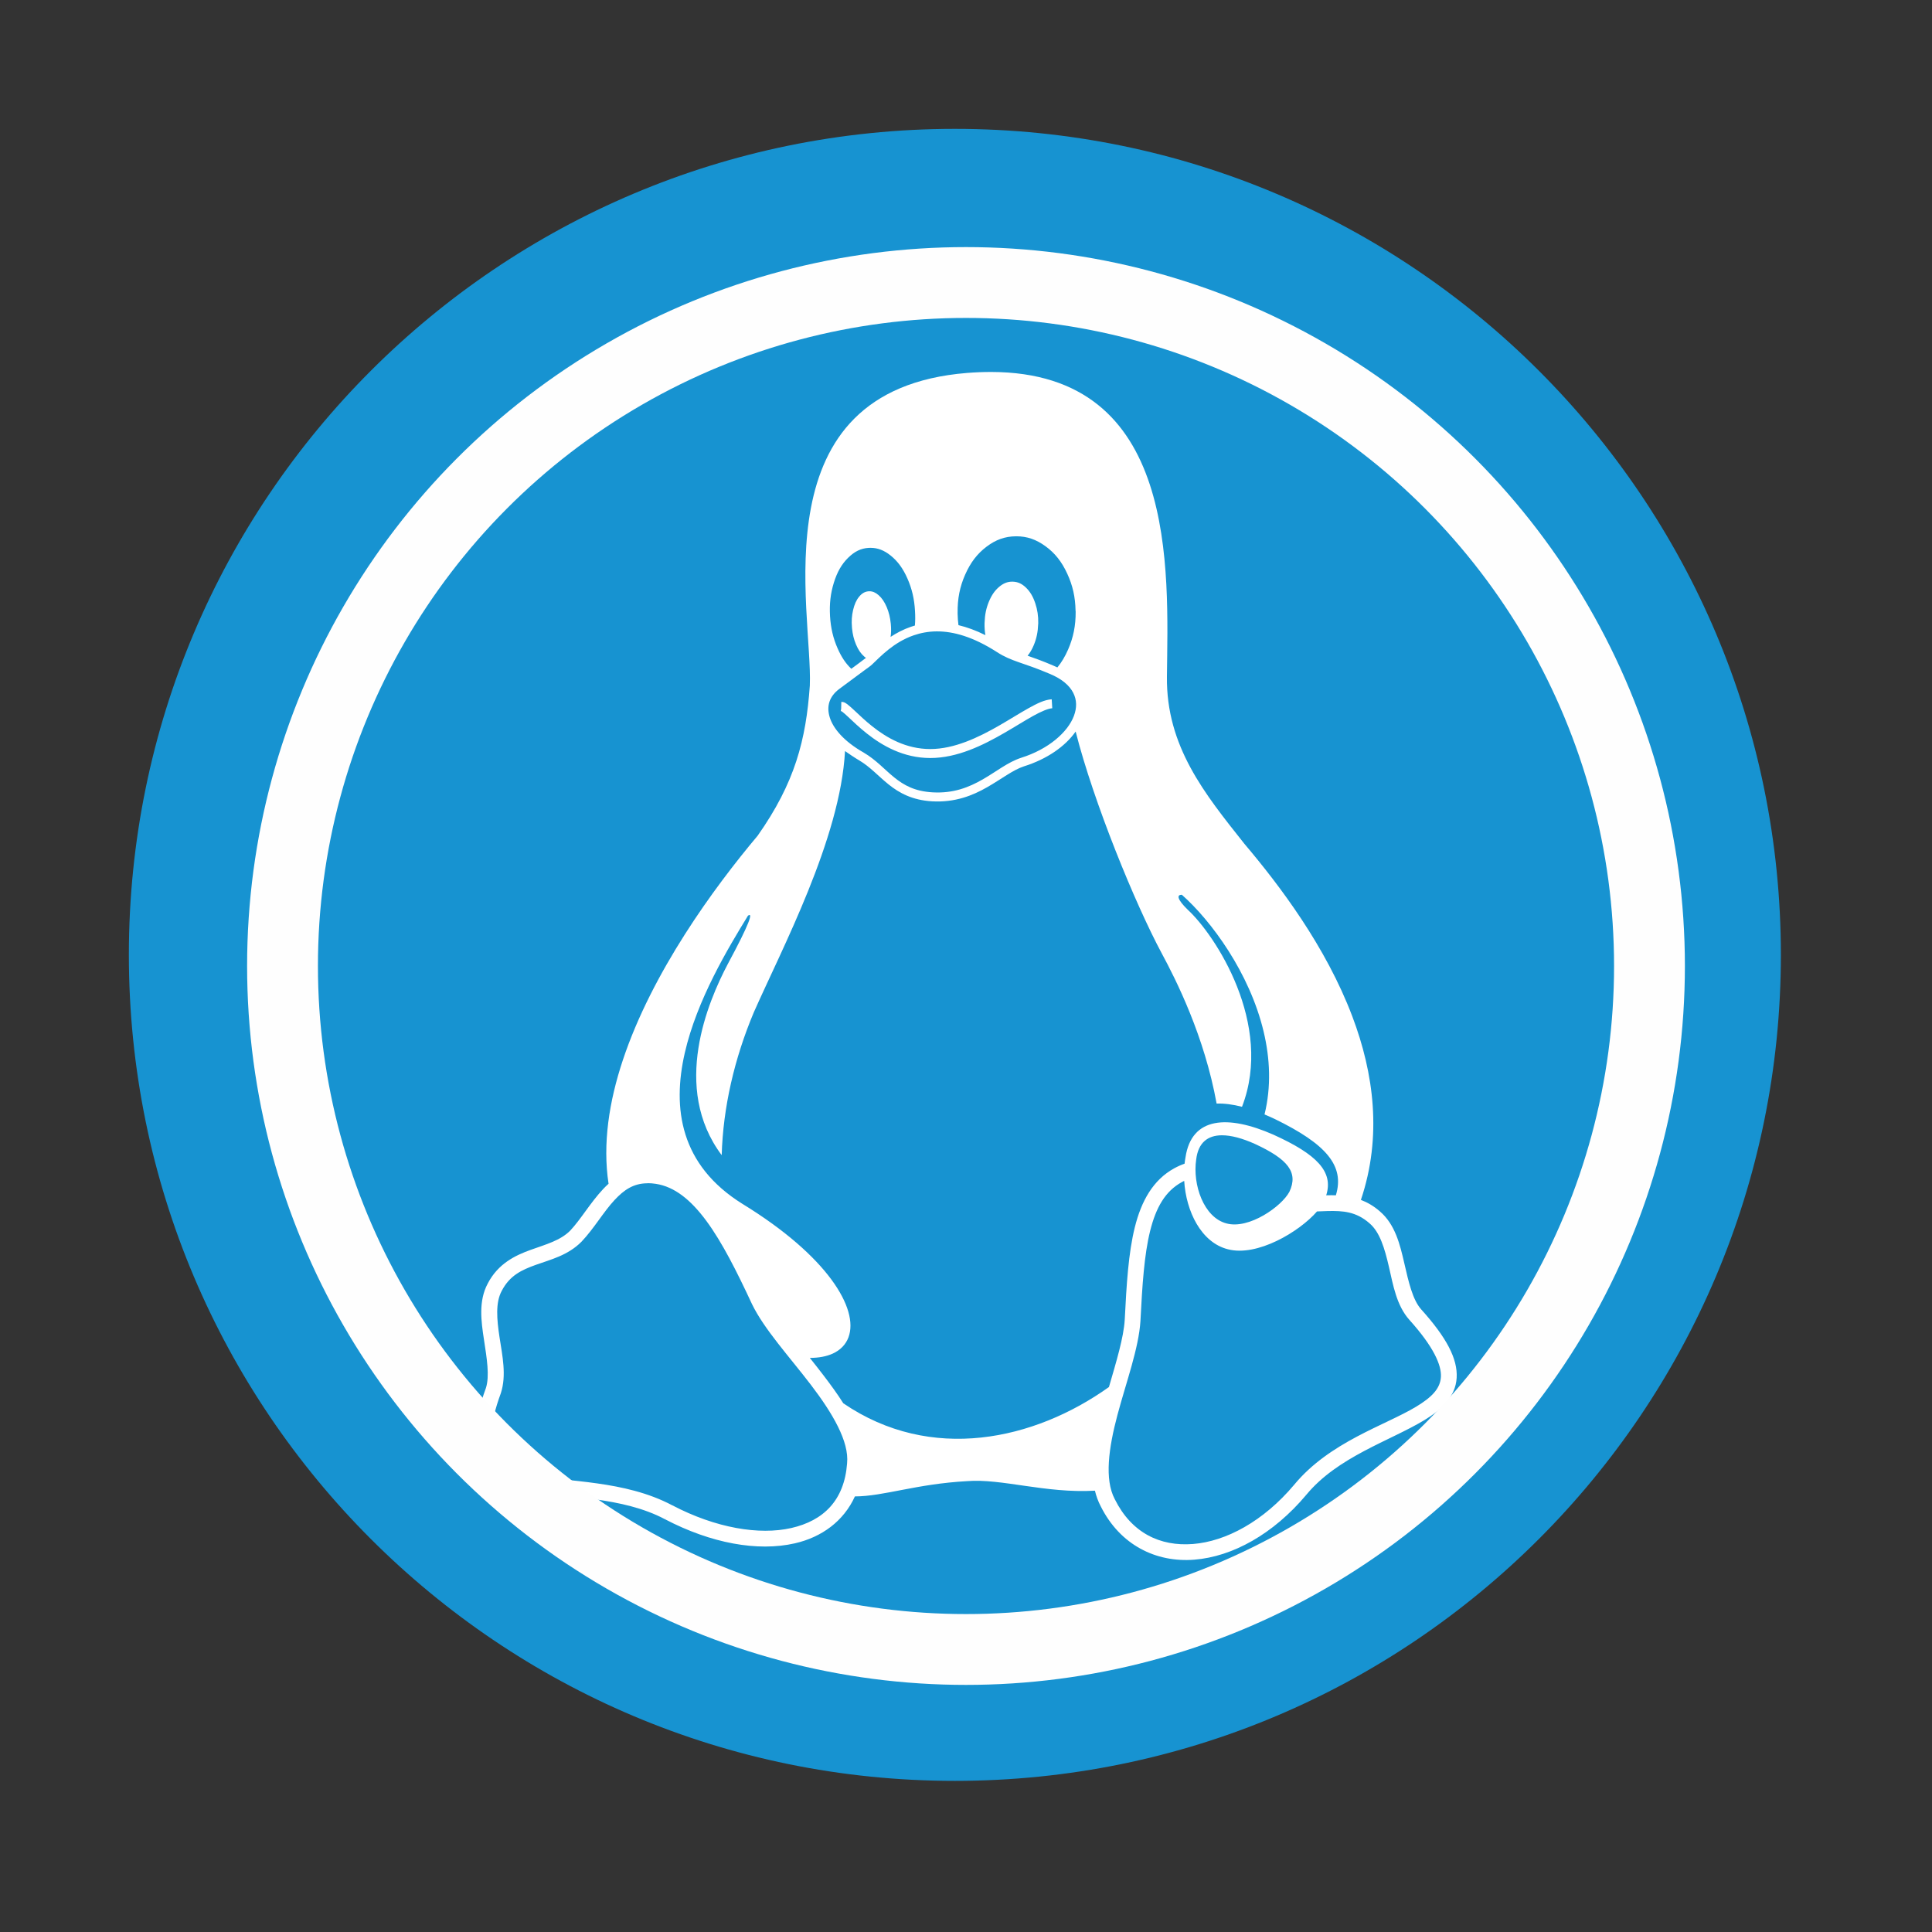 <svg height="512" viewBox="0 0 512 512" width="512" xmlns="http://www.w3.org/2000/svg">
 <rect x="0" y="0" width="512" height="512" fill="#333333" stroke="none"/>
 <path d="m471.95 253.05c0 120.9-98.01 218.9-218.9 218.9-120.9 0-218.9-98.01-218.9-218.9 0-120.9 98.01-218.9 218.9-218.9 120.9 0 218.9 98.01 218.9 218.9" fill="#1793d1" fill-rule="evenodd"/>
 <path d="m262.61 98.577c-2.022-.003-4.131.081-6.33.256-55.583 4.476-40.842 63.197-41.667 82.861-1.015 14.38-3.931 25.712-13.821 39.77-11.619 13.817-27.978 36.181-35.727 59.46-3.657 10.987-5.398 22.186-3.791 32.785-.504.451-.983.923-1.439 1.41-3.411 3.642-5.932 8.055-8.741 11.026-2.624 2.618-6.363 3.613-10.471 5.087-4.11 1.475-8.622 3.649-11.361 8.905 0 0 0 .001-.001.001-.003.006-.012.018-.012.029l0 0c-2.48 4.631-1.742 9.964-.985 14.905.757 4.941 1.524 9.61.506 12.778-3.253 8.891-3.668 15.04-1.378 19.501 2.295 4.47 7.013 6.443 12.345 7.557 10.665 2.227 25.108 1.674 36.491 7.707l.978-1.846-.968 1.852c12.186 6.371 24.54 8.634 34.396 6.383 7.146-1.632 12.947-5.887 15.926-12.435 7.709-.035 16.169-3.303 29.72-4.049 9.193-.741 20.677 3.265 33.886 2.531.345 1.433.845 2.811 1.529 4.121.006.018.012.029.023.041 5.121 10.24 14.635 14.923 24.775 14.123 10.153-.801 20.947-6.788 29.673-17.172l-1.6-1.344 1.612 1.33c8.317-10.085 22.122-14.266 31.275-19.787 4.577-2.761 8.291-6.217 8.578-11.237.287-5.018-2.659-10.641-9.433-18.161 0 0-.001-.001-.001-.001-.001-.003-.006-.006-.006-.012-2.226-2.515-3.288-7.177-4.429-12.142-1.14-4.961-2.413-10.313-6.486-13.782l0 0c-.012-.006-.018-.012-.023-.023 0 0 0 0 0 0-1.621-1.413-3.306-2.371-5.002-3.015 5.663-16.795 3.441-33.519-2.275-48.632-7.016-18.548-19.264-34.709-28.619-45.764-10.471-13.207-20.712-25.746-20.51-44.266.312-28.266 3.109-80.683-46.63-80.751zm6.734 43.546c2.822 0 5.233.827 7.709 2.625 2.515 1.826 4.328 4.111 5.788 7.303 1.434 3.111 2.123 6.153 2.191 9.764 0 .095 0 .175.029.27.023 3.706-.609 6.857-2.015 10.075-.803 1.837-1.724 3.378-2.827 4.713-.374-.18-.763-.353-1.167-.519l0 0c-2.796-1.198-4.941-1.96-6.729-2.58.648-.779 1.188-1.703 1.662-2.858.717-1.745 1.068-3.449 1.136-5.477 0-.081.023-.149.023-.243.041-1.947-.216-3.611-.784-5.315-.595-1.785-1.352-3.07-2.448-4.138-1.095-1.068-2.191-1.555-3.503-1.596-.061-.003-.123-.003-.184-.003-1.234.003-2.305.427-3.414 1.355-1.163.974-2.029 2.218-2.745 3.949-.717 1.731-1.068 3.449-1.136 5.491-.012.081-.012.149-.012.23-.023 1.122.047 2.151.221 3.149-2.525-1.258-4.904-2.116-7.137-2.647-.128-.966-.201-1.962-.224-3.004l0-.284c-.041-3.692.568-6.857 1.988-10.075 1.42-3.219 3.178-5.531 5.653-7.411 2.475-1.88 4.909-2.745 7.79-2.772.047 0 .09 0 .135 0zm-38.63 3.059c1.872.003 3.548.63 5.281 2.014 1.88 1.501 3.3 3.421 4.49 6.126 1.19 2.705 1.826 5.41 2.002 8.601l0 .029c.085 1.34.075 2.602-.029 3.824-.37.105-.733.219-1.089.342-2.019.695-3.798 1.642-5.349 2.666.152-1.071.174-2.158.058-3.37-.018-.068-.018-.122-.018-.189-.163-1.609-.5-2.962-1.068-4.328-.609-1.42-1.285-2.421-2.177-3.192-.809-.699-1.573-1.019-2.414-1.013-.087 0-.175.003-.264.012-.947.081-1.731.541-2.475 1.447-.744.906-1.231 2.029-1.582 3.516-.352 1.488-.447 2.948-.297 4.625 0 .068.012.122.012.189.163 1.623.487 2.975 1.068 4.341.595 1.406 1.285 2.407 2.177 3.178.15.129.297.245.445.349-.928.715-1.372 1.044-2.133 1.603-.488.358-1.069.784-1.745 1.282-1.473-1.38-2.622-3.114-3.627-5.398-1.19-2.705-1.826-5.41-2.015-8.601l0-.029c-.175-3.192.135-5.937 1.014-8.777.879-2.84 2.056-4.896 3.76-6.586 1.704-1.69 3.422-2.542 5.491-2.651.161-.006.322-.012.48-.012zm17.569 22.143c4.352-.018 9.588 1.41 15.928 5.486 3.894 2.532 6.924 2.744 13.902 5.732l.012.003.006.003c3.357 1.377 5.328 3.173 6.29 5.063.963 1.891.986 3.941.18 6.098-1.611 4.314-6.756 8.853-13.974 11.107l-.006.003-.006.003c-3.52 1.144-6.589 3.669-10.207 5.738-3.618 2.069-7.713 3.738-13.28 3.416 0-0 0 0 0 0-4.739-.276-7.572-1.885-10.134-3.944-2.562-2.059-4.794-4.645-8.063-6.565l-.006-.006-.006-.006c-5.265-2.976-8.14-6.418-9.042-9.402-.902-2.984-.058-5.531 2.557-7.489 2.937-2.201 4.977-3.698 6.336-4.696 1.35-.991 1.912-1.362 2.342-1.775.001-.003.003-.003.006-.006 0 0 .001-.003.001-.003 2.207-2.089 5.725-5.895 11.027-7.72 1.825-.628 3.862-1.034 6.141-1.043zm30.43 17.997c-1.878.113-3.845 1.079-6.135 2.357-2.29 1.279-4.865 2.914-7.656 4.525-5.582 3.221-12.007 6.302-18.393 6.302-6.395 0-11.505-2.954-15.337-5.991-1.916-1.519-3.498-3.048-4.761-4.231-.632-.592-1.18-1.096-1.691-1.49-.511-.394-.927-.784-1.783-.784l-.041 1.797c-.061.601-.124.583-.099.599.041.029.238.095.47.273.376.289.898.762 1.517 1.341 1.238 1.16 2.884 2.754 4.91 4.36 4.052 3.211 9.687 6.505 16.816 6.505 7.138 0 13.892-3.337 19.583-6.62 2.845-1.642 5.429-3.281 7.627-4.508 2.197-1.227 4.046-1.996 5.116-2.06l-.142-2.376zm6.345 8.542c4.741 18.69 15.769 45.685 22.856 58.859 3.767 6.99 11.262 21.84 14.501 39.732 2.052-.063 4.311.235 6.731.854 8.467-21.949-7.18-45.591-14.334-52.176-2.889-2.803-3.027-4.059-1.595-3.999 7.762 6.865 17.953 20.671 21.66 36.256 1.691 7.106 2.051 14.577.237 21.949.887.368 1.789.77 2.702 1.202 13.59 6.618 18.617 12.373 16.2 20.227-.796-.029-1.579-.023-2.343-.006-.071.001-.142.003-.213.006 1.968-6.226-2.392-10.818-14.009-16.074-12.05-5.301-21.652-4.774-23.275 5.978-.104.563-.188 1.137-.251 1.719-.9.312-1.805.712-2.713 1.208-5.658 3.096-8.746 8.714-10.464 15.604-1.716 6.884-2.208 15.207-2.682 24.563 0 .001 0 .003 0 .006-.29 4.704-2.224 11.067-4.185 17.807-19.739 14.08-47.136 20.181-70.397 4.306-1.576-2.494-3.385-4.964-5.246-7.401-1.189-1.556-2.41-3.103-3.624-4.628 2.388 0 4.417-.389 6.058-1.133 2.04-.925 3.473-2.411 4.182-4.318 1.418-3.815-.006-9.196-4.546-15.341-4.54-6.145-12.228-13.079-23.526-20.008 0 0-.001 0-.001-.001-8.3-5.164-12.942-11.493-15.115-18.365-2.173-6.873-1.868-14.304-.194-21.641 3.214-14.083 11.473-27.781 16.743-36.376 1.419-1.044.507 1.938-5.335 12.786-5.235 9.918-15.023 32.807-1.622 50.673.358-12.715 3.395-25.682 8.492-37.812 7.425-16.831 22.955-46.017 24.189-69.28.636.462 2.821 1.936 3.795 2.49.001.003.003.003.006.003 2.849 1.678 4.989 4.13 7.76 6.358 2.777 2.232 6.246 4.159 11.487 4.465l0 0c6.117.354 10.78-1.541 14.599-3.725 3.814-2.181 6.861-4.595 9.748-5.537.003-.003.006-.003.012-.003 6.1-1.908 10.95-5.284 13.71-9.222zm38.743 106.998c2.471-.012 5.464.812 8.74 2.278 8.818 4.071 11.576 7.56 9.169 12.685-2.029 3.868-10.711 10.021-16.661 8.398-6.072-1.569-9.034-10.319-8.047-16.932.529-4.491 3.069-6.412 6.799-6.43zm-9.976 12.085c.498 8.087 4.5 16.335 11.576 18.12 7.743 2.04 18.908-4.604 23.622-10.023.94-.035 1.859-.084 2.751-.105 4.135-.1 7.603.136 11.146 3.235l.012.012.012.012c2.723 2.307 4.017 6.667 5.14 11.551 1.123 4.884 2.02 10.203 5.387 13.993l.006.006.003.006c6.472 7.182 8.553 12.037 8.376 15.135-.177 3.099-2.421 5.399-6.563 7.898-8.282 4.995-22.956 9.339-32.329 20.692-8.139 9.685-18.063 15.005-26.803 15.695-8.74.69-16.281-2.938-20.726-11.86l-.012-.023-.012-.023c-2.758-5.246-1.609-13.526.714-22.259 2.323-8.733 5.661-17.7 6.108-24.989l0-.012 0-.012c.473-9.338.995-17.494 2.564-23.786 1.569-6.292 4.039-10.554 8.415-12.949.203-.111.406-.216.607-.316zm-142.124.61c.653.001 1.345.058 2.081.169 4.954.75 9.274 4.214 13.436 9.86 4.162 5.646 8.035 13.352 12.016 21.901l.006.012.003.012c3.199 6.677 9.95 14.02 15.672 21.51 5.721 7.49 10.149 15.009 9.572 20.763l-.001.029-.001.029c-.746 9.815-6.282 15.158-14.781 17.099-8.496 1.941-20.015.012-31.519-6.006-.003 0-.006 0-.012 0-12.728-6.741-27.87-6.072-37.583-8.1-4.858-1.015-8.028-2.54-9.482-5.374-1.455-2.834-1.487-7.778 1.604-16.209l.012-.035.012-.035c1.529-4.716.398-9.876-.345-14.72-.742-4.844-1.105-9.249.549-12.32l.006-.012.006-.018c2.118-4.082 5.223-5.541 9.078-6.924 3.855-1.383 8.426-2.469 12.035-6.087l.018-.018.018-.018c3.337-3.52 5.843-7.933 8.777-11.065 2.475-2.643 4.952-4.394 8.686-4.42.041 0 .087 0 .131 0z" fill="#ffffff" overflow="visible"/>
 <circle cx="256" stroke="#fefefe" cy="256" r="181.13" stroke-width="18.771" fill="none"/>
</svg>
